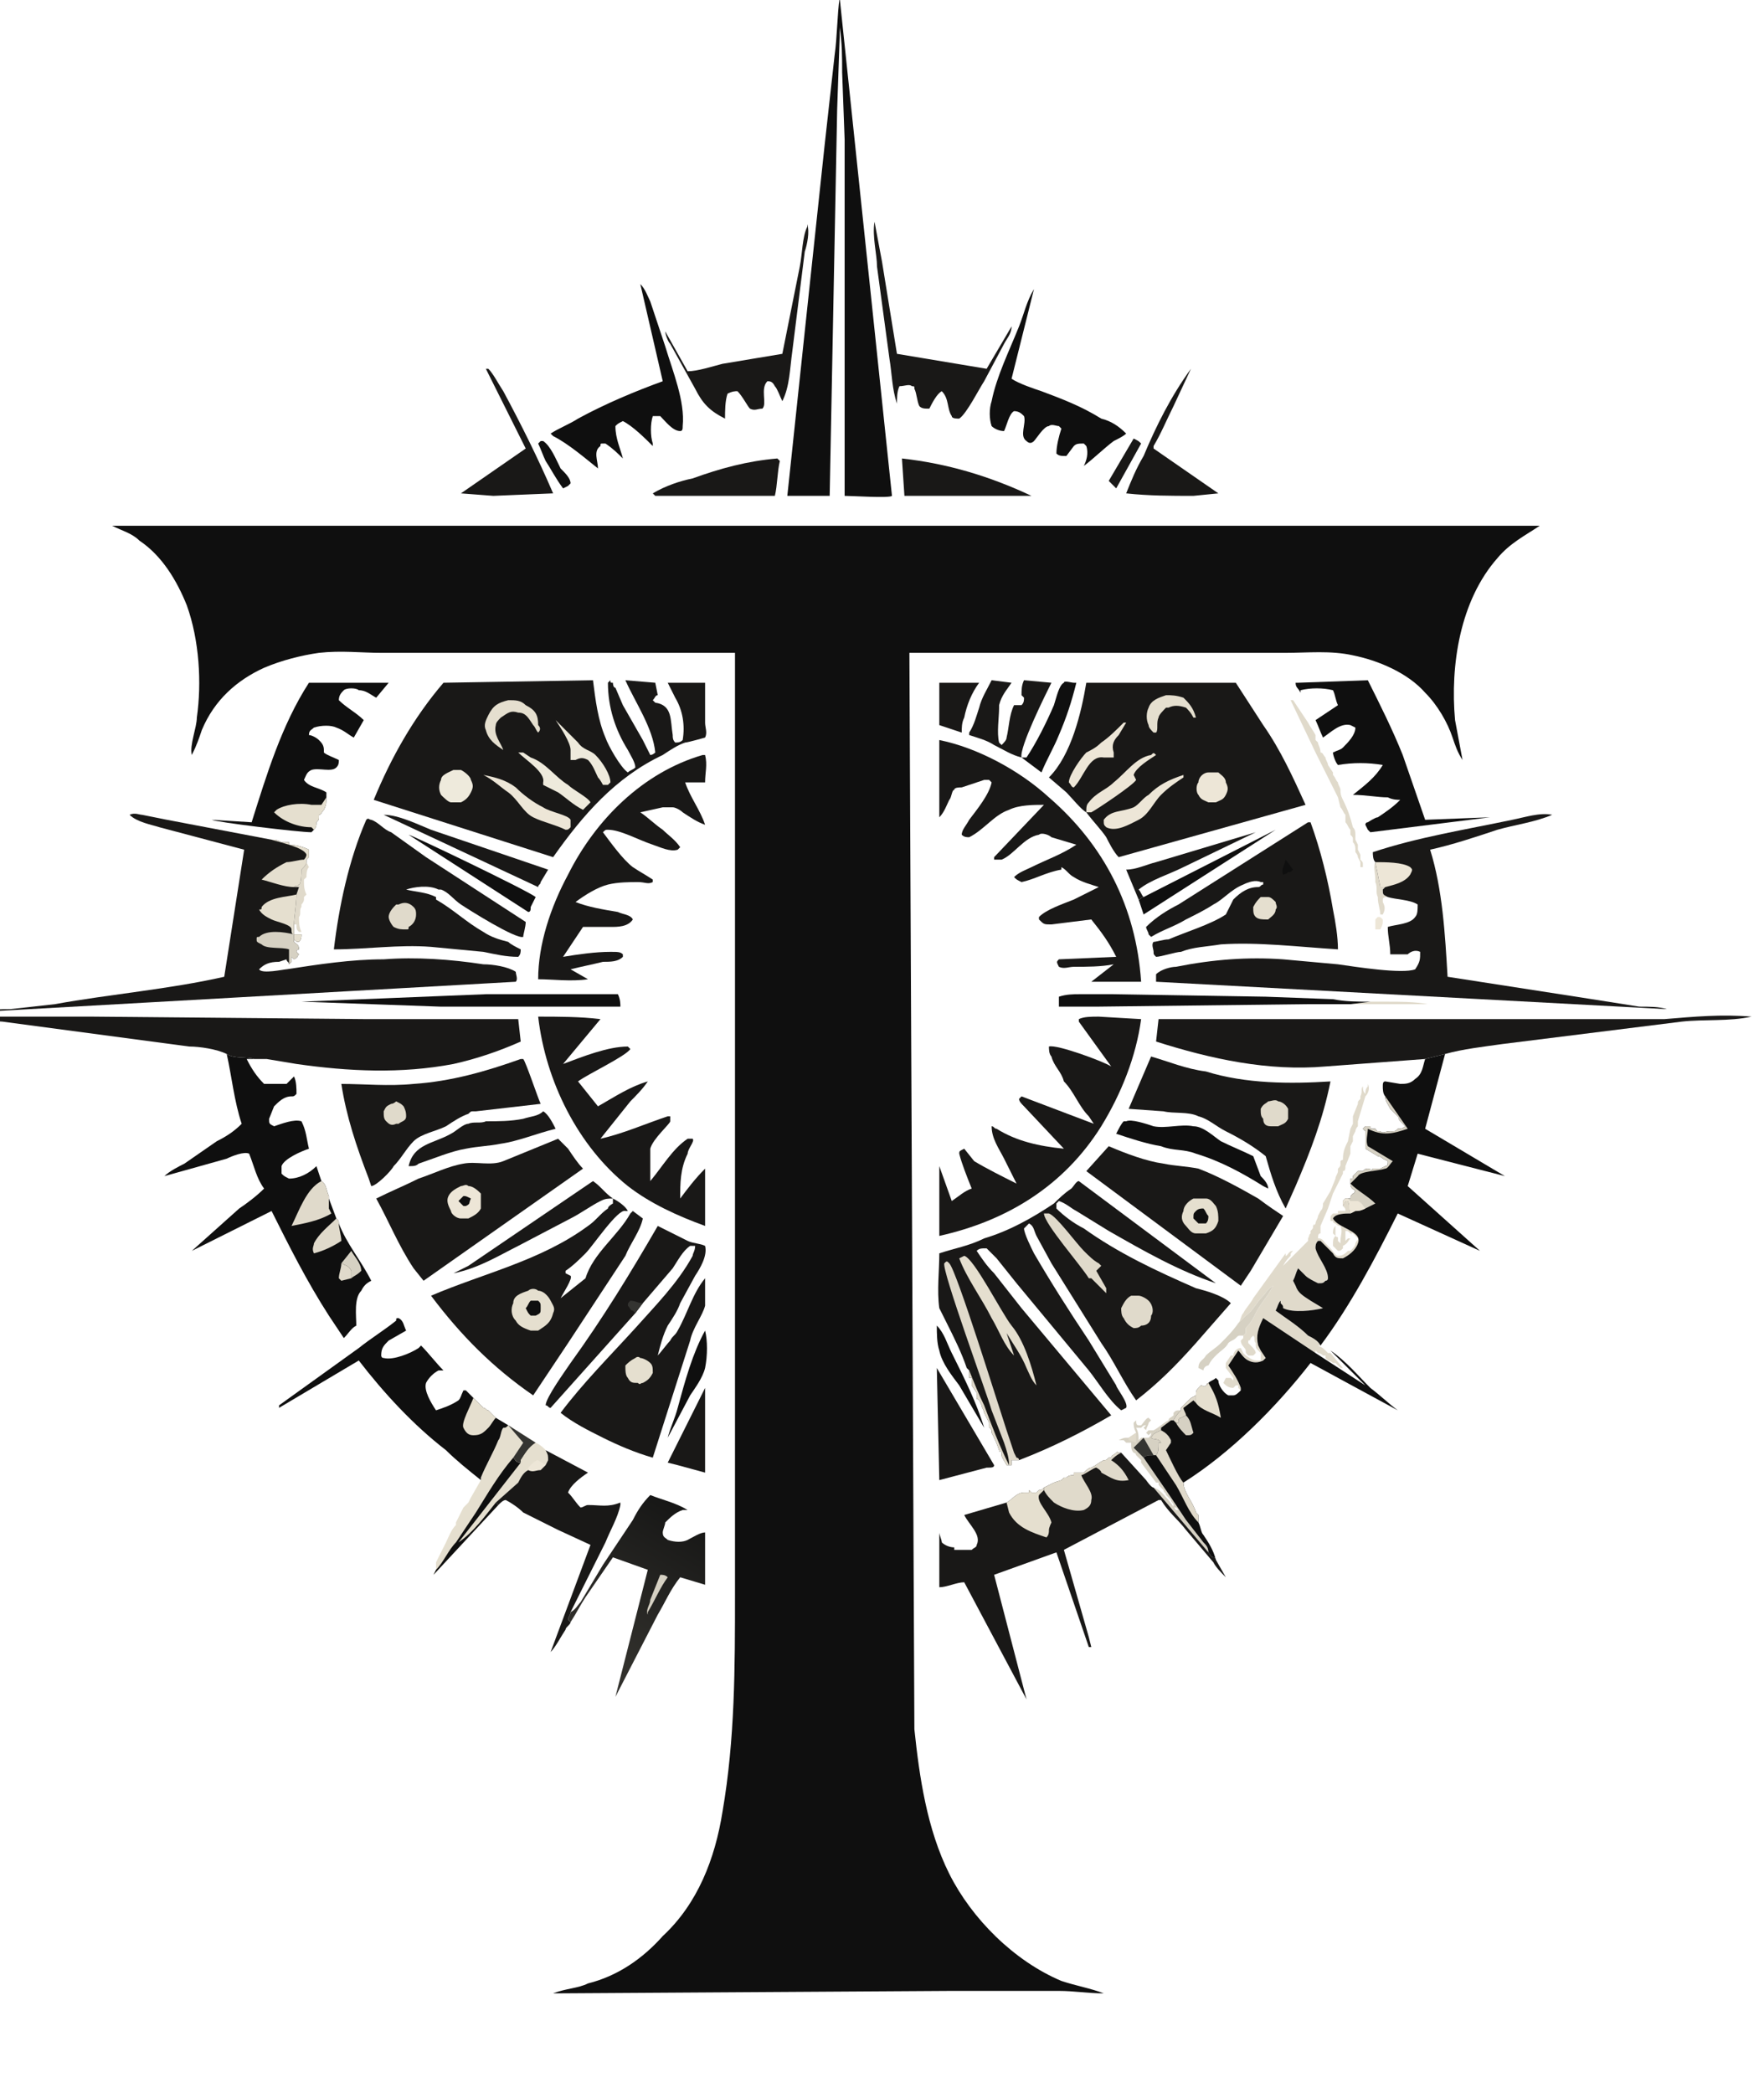 <svg xmlns="http://www.w3.org/2000/svg" xmlns:v="https://vecta.io/nano" viewBox="174 96 708 840"><style>.B{fill:#191817}.C{fill:#0f0f0f}.D{fill:#e0dacb}.E{fill:#e5dfcf}.F{fill:#ede6d7}.G{fill:#d6d1c3}.H{fill:#343431}</style><path d="M727 464c1 0 1 0 2 1 0 2 0 2-1 4h-2v-1-3l1-1z" class="F"/><path d="M724 498h0 7c5 0 11 0 16 1h-20-11l8-1zm2-56h0l2 10h2l-1 1c0 2 0 2 2 3-1 0-2 0-2 1v1c1 2 1 3 0 5h-1c0-2-1-4-1-7-1-2 0-4-1-6v-1c0-3-1-5 0-7zm-429 0l1 2h0c-1 1-1 3-1 4l-1 1v1c0 1 0 3 1 5l-1 1v1c0 1-1 2-1 2v1c-1 1 0 3-1 4 0 2 0 4 1 6h-1c-1-1-1-1-1-3h-1c0-3 1-8 1-12l1-3h-2c1-1 1 0 2-1 1 0 1-5 1-6 1-1 2-2 2-3z" class="D"/><path d="M391 273h1c3 2 5 7 7 11 2 2 4 4 4 6l-1 1-2 1c-3-4-5-8-7-11-1-2-2-5-3-7l1-1z" class="C"/><path d="M629 272h0c2 1 2 1 3 2l-10 18-3-3 10-17z" class="B"/><path d="M671 627l3-3c3-2 4-5 7-8 1-1 2-3 4-4-2 4-5 7-7 11-1 2-2 4-4 6v2l-1 1h-1c-1 0-1 0-2 1s-2 1-3 2c-1 2-3 3-5 5-1 1-2 2-3 4-1 0-2 1-2 2l-2-1c0-3 2-3 3-5 2-2 4-3 6-5s5-5 7-8z" class="G"/><path d="M550 628c3 3 4 7 6 11 5 10 10 20 13 30l-10-17c-3-4-7-9-8-14-1-3-1-7-1-10z" class="C"/><path d="M692 377h1l6 9c1 2 2 3 3 5v1h0v1l1 1c0 1 1 2 1 4 1 0 1 1 2 2 0 1 1 2 1 3l2 3v1c1 1 1 2 2 3 0 1 1 2 1 3s0 2 1 4c2 4 3 7 4 11 1 1 1 2 1 3v2l1 2v2l1 2v2c1 1 1 1 1 2v1h-1v-2l-1-2c0-1-1-2-1-2 0-2 0-3-1-4v-1c0-1 0-1-1-2v-2c-1-1-1-2-2-3v-1-2c-1-1-1-2-2-3l-1-4-9-18-10-21z" class="D"/><path d="M457 630c1 4 1 10 0 15-1 4-4 8-6 11l-9 17c1-4 3-8 4-12 3-11 6-22 11-31zm176-174h0l53-27-53 34-2-6c1 0 1-1 2-1z" class="C"/><path d="M630 671c-1-2-1-3-1-4l1-1c0 1 0 2 1 2h1c1-1 2-3 3-3l1 1-1 1c0 1-1 2-1 3l-1-1 1-1h0c-1 0-1 0-2 1h-1-1 0c1 2 1 3 1 5l1-1h3 0c1-1 1-1 1-2l-1 1-1-1 1-1h1 1c2-1 4-3 6-4 0-1 1-1 2-2v-1c1-1 1-1 3-1-1 1-2 2-3 4h-1l-4 3v1c-2 1-3 1-4 3 1 1 3 0 4 2h-1c0 2 0 4-1 5h-1c-2 0-3 0-4 1l11 16 6 9 7 9c1 1 2 2 2 4l-22-26c3 1 4 3 6 5l3 4h1l-1-1h-1v-1c0-1-1-1-1-2l-2-2c0-1-1-1-1-2-2-2 1 1-1-1-1-1-1-1-1-2h-1l-6-8v-1l-1-1-1-1c-1-2 1 0-1-1-1-1-1-2-1-4h-1 0-1l-1-1h-1-1c2-1 2-1 4-1l3-2z" class="G"/><path d="M630 671v3 1l-3-1v-1l3-2z" class="D"/><path d="M633 681l-4-4 4-4 4 7c-2 0-3 0-4 1z" class="H"/><path d="M338 431c1 0 47 22 51 25l-2 4c0 1 0 2-1 2l-48-31z" class="C"/><path d="M551 370h16c-3 4-5 9-6 14-1 2-1 4-1 6l-9-3v-17zm80 87l-5-12c4 0 8-2 12-3l40-12-29 14c-6 3-13 5-18 9 1 1 1 2 2 3-1 0-1 1-2 1zm-303-34c6 0 14 4 19 6l47 16-3 5c0 1-1 1-1 2l-62-29z" class="B"/><path d="M585 400h1c4-6 8-14 11-21 1-3 2-8 4-9 0-1 3 0 4 0h1c-2 8-4 14-7 21-2 5-5 10-7 15h0l-8-6h1z" class="C"/><path d="M457 653v34l-11-3-4-1 15-30z" class="B"/><path d="M640 670c2 1 3 2 4 4v1l-2 3c1 2 5 11 7 13 0 4 4 8 5 12l1 1v3c1 2 1 4 2 5 2 3 4 6 5 10 0 0 0-1-1-1s-1-1-2-2c0-2-1-3-2-4l-7-9-6-9-11-16c1-1 2-1 4-1h1c1-1 1-3 1-5h1c-1-2-3-1-4-2 1-2 2-2 4-3z" class="C"/><path d="M640 670c2 1 3 2 4 4v1l-2 3c1 2 5 11 7 13 0 4 4 8 5 12l1 1v3c-4-4-6-10-9-15l-8-12c1-1 1-3 1-5h1c-1-2-3-1-4-2 1-2 2-2 4-3z" class="D"/><path d="M362 604l50-34c3 2 5 5 8 7-2 0-3 0-5 1-4 2-8 5-12 7l-21 11c-8 4-16 9-26 11l6-3zm30-62h0c2 1 4 5 5 7-8 2-15 5-22 6-5 1-9 1-14 2-6 1-13 4-19 6-1 1-2 1-4 1 2-9 10-9 17-13 2-1 5-4 7-4 2-1 5 0 7-1 5 0 10 0 15-1 3-1 6-1 8-3zm-23-298h1c2 2 4 6 6 9 7 13 14 27 20 41l-24 1-13-1 26-18-16-32zm283 0l-7 15c-3 6-5 11-8 16v1l26 18-10 1c-9 0-18 0-27-1 2-5 4-10 7-15 5-12 11-24 19-35zm-116 36c18 2 35 7 52 15h-51l-1-15z" class="B"/><path d="M716 499h-6-12l-84 1h-10-5v-4c3-1 6-1 8-1h14l61 1 27 1c5 1 10 1 15 1l-8 1z" class="C"/><path d="M486 280h0l1 1c-1 4-1 10-2 14h-48l-1-1h0c5-3 11-5 16-6 11-4 22-7 34-8z" class="B"/><path d="M369 495h53c1 2 1 4 1 5h-72l-56-2 74-3z" class="C"/><path d="M584 400c-4-1-7-3-11-5-3-2-7-3-10-4v-1c2-3 3-7 4-10 1-4 3-7 5-11l8 1c-2 3-4 5-5 9v1c0 4-1 10 0 14l1 1c1-1 2-2 2-3 1-4 1-9 3-13h3c1-1 1-2 1-3h0l-1-1c0-2 0-4 1-6l11 1c-2 4-13 26-12 30h1-1z" class="B"/><path d="M625 546h1c2-1 8 1 11 2 5 1 11-1 16 0 4 0 8 4 11 6 4 2 9 4 13 6l3 8c1 1 3 3 3 5l-2-1c-8-5-17-10-27-13-5-2-9-1-14-3-6-1-12-3-18-5 1-2 2-4 3-5z" class="C"/><path d="M550 645l23 39c0 1-1 1-3 1l-19 5-1-45z" class="B"/><path d="M378 668h0l11 7c2 1 3 2 4 3h0c1 2 1 2 1 4l-1 2-2 2c-2 0-3 1-5 0-2 1-3 3-4 5l-9 8 1 1-26 28h0l1-2v-3l4-8c1-2 2-5 4-7v-1l3-6 1-1 1-1 1-2 4-7v-1c2-5 5-10 7-15 1-1 1-4 2-5 1 0 1 0 2-1z" class="E"/><path d="M378 668h0l11 7c-3 2-4 4-6 7v1c-2 0-2-1-3-2l4-6-6-7z" class="H"/><path d="M389 675c2 1 3 2 4 3h0c1 2 1 2 1 4l-1 2-2 2c-2 0-3 1-5 0-2 1-3 3-4 5l-9 8 1 1-26 28h0l1-2c3-3 5-8 8-11l8-12c5-8 9-15 15-22 1 1 1 2 3 2v-1c2-3 3-5 6-7z" class="E"/><path d="M386 686c0-1 0-1 1-2s2-2 3-2c1 1 2 1 3 2l-2 2c-2 0-3 1-5 0z" class="F"/><path d="M349 726c3-3 5-8 8-11l8-12c5-8 9-15 15-22 1 1 1 2 3 2l-25 32c6-4 11-11 15-16l1 1-26 28h0l1-2z" class="C"/><path d="M525 185l3 16 6 37 36 6 10-17c0 3-2 5-3 7l-8 15c-2 3-7 13-10 15-1 0-3 0-3-1-2-3-1-7-4-10-2 1-4 5-5 7-2 0-3 0-4-1-1-2-1-5-2-7 0-1 0-1-1-1-1-1-3 0-5 0-1 2-1 5-1 7-2-6-2-12-3-18l-5-37c0-5-2-12-1-18zm-27 1c1 3 0 8-1 11l-5 40c-1 7-1 14-4 20-1-2-2-5-3-6-1-2-2-2-3-2-3 3 0 9-2 11-2 0-3 1-5 0-1-1-3-5-5-7-1 0-2 0-4 1-1 3-1 7-1 10-6-3-9-6-12-12l-10-18c-1-1-2-4-2-5l9 16c4 0 10-2 14-3l24-4 7-35c1-5 1-12 3-16v-1z" class="B"/><path d="M431 210c2 2 3 5 4 7l6 18c3 10 8 22 7 32 0 1 0 2-1 2-3 0-6-4-8-6h-3c-1 3-1 8 0 11v1c-3-3-8-8-12-10-2 1-2 1-3 2 0 5 2 9 3 13-2-2-4-4-7-6h0-1c-1 0-1 0-1 1-3 2-1 6-1 9-5-4-12-10-18-13l-1-1c3-2 8-4 11-6 11-6 23-11 34-15l-9-39zm158 2h0l-9 36c3 2 9 4 12 5 8 3 16 6 24 11 4 1 7 3 10 6-1 1-3 2-5 3-4 3-8 7-12 10 1-2 2-5 1-8l-1-1c-2 0-3 0-4 1l-3 4c-2 0-3 0-4-1 0-3 1-7 2-10l-1-1c-1 0-3-1-4 0-2 0-5 5-6 6s-2 1-3 0c-3-2 0-7-1-10-1-1-2-2-4-2-2 1-3 6-4 8-2 0-4-1-5-2-1-3-1-7 0-10 2-10 7-20 11-30 2-5 3-10 6-15z" class="C"/><path d="M393 684l1-2c0-2 0-2-1-4l17 9c-3 2-7 5-8 8 2 2 3 4 5 6 1 0 2-1 3-1 5 0 8 1 13-1v1c-1 5-4 10-6 15l-14 28c0 1-1 2-1 3l1 1c0 1-2 2-2 3-2 3-4 7-6 9l16-43-13-6-14-7c-2-2-5-4-7-5-1 0-2 1-3 2l-1-1 9-8c1-2 2-4 4-5 2 1 3 0 5 0l2-2z" class="B"/><path d="M671 627c1-1 1-3 2-4 1-2 3-4 4-6l13-18v1c1 0 1-2 3-2-1 1-1 1-1 2-1 1-2 2-3 4l7-7 2-2 1-1v-1c1-2 0-1 1-2h0v-1c1-1 1-1 1-2 1-2 0 1 1-1 0-1 1-2 1-3h0l1-2c1-1 1-2 1-3h0l3-5 2-5h0c0-1 1-2 1-3h0v-1c1-1 1-1 1-2v-1c1-1 1 0 1-1 0-3 1-5 2-7l1-5 1-2v-1-2l2-5c0-1 0-1 1-2v-1c1-2 0-3 1-4h0c0 1 0 2 1 3 0-1 0-2 1-3h0v-1c1 2 0 4-1 5l-3 10v2c-1 1-1 2-1 2l-1 2v2l-1 2v1 2l-2 5c0 1 0 2-1 2v1l-1 2-3 6-1 3-1 3-3 7v3c-1 0-1 1-1 2 2 0 2 1 3 2l1 1 1 1c1 1 2 3 3 3 2 0 3-1 4-2h1c1-1 2-2 2-3h0c1-2 1-1 1-2l-2-2c-2-1 1 1-1 0-1-1-1-1-2-1v1 1 2l1-1h1 0c-1 1-1 2-3 3h0v1c-1 1-1 1-2 1l-2-2v-1c0-1 0-2 1-3l-1-1c0-1 0-2 1-3h0v3h0v1c1 1 1 0 1 1v1l1 1v-1c0-2 1-4 0-6-1 0-1 0-2-1 0 0-1 0-1-1h-1v-1c0-1 0-1 1-2h2v-1h3c0-1 0-1-1-2l1-2h1c1 2 0 3 1 5h0c-2 0-6 0-7 2 2 4 12 5 10 10-1 3-4 5-6 6-2 0-3 0-4-2l-5-5h-1c-1 1-1 2-1 3 1 4 5 8 5 12 0 0 0 1-1 1-1 1-1 1-3 1-2-1-4-2-5-3l-3-3c-1 2-1 3-2 5l1 2c1 3 3 4 6 6l5 3c-4 1-12 2-16 0 0-1 0-1-1-2v-1c-1 1-1 2-2 4 4 3 9 6 13 10 2 1 4 2 5 4h-1c2 1 2 1 3 2l1 1h1l5 6h-1l-1-1h0l-1-1h-1c-3-2 1 0-2-1l-1-1v-1h-1 0c-1-1-2-1-2-1l-1-1v1l-21-14c-2 4-3 7-2 11l1 2 2 3-1 1c-2 1-4 1-6 0s-3-3-4-4l-4 6c2 3 4 6 5 9v1l-1-1v-1h-1l-1 1c-2 0-3-1-4-2l1-2h2l1 1h0 0v-1l-3-4v-1-1l2-3h1c0-1 1-3 3-3l1 2 1 1c3 2 3 2 6 2v-1-2l-1-1c-1-1-1-1-1-3-1-1 0-2-1-3l-1 1s0 1-1 1v1l1 1c1 1 2 2 2 3l-1 1h-2c-1-1-1-1-1-2s-2-2-2-4l1-1v-1l1-1v-2c2-2 3-4 4-6 2-4 5-7 7-11-2 1-3 3-4 4-3 3-4 6-7 8l-3 3z" class="D"/><defs><linearGradient id="A" x1="450.243" x2="417.372" y1="703.504" y2="759.203" gradientUnits="userSpaceOnUse"><stop offset="0" stop-color="#171716"/><stop offset="1" stop-color="#31302c"/></linearGradient></defs><path fill="url(#A)" d="M403 743c2-1 3-3 4-4l9-15 12-18c2-4 4-7 7-10 5 2 10 3 15 6h-2c-3 1-5 3-7 5 0 1-1 3-1 4 0 2 1 2 2 3 3 1 6 1 8 0s5-3 7-3v21l-10-3c-4 5-6 10-9 15l-17 33 13-51-14-5-11 16c-2 3-4 7-6 10l-1-1c0-1 1-2 1-3z"/><path d="M439 728h0c1 0 2 0 3 1-3 4-5 9-8 14v1c-1-2 1-4 1-6l4-10z" class="G"/><path d="M695 370l28-1c5 10 10 20 14 30l9 26 26-1-48 6-1-1-1-2s0-1 1-1c0 0 3-2 4-2 3-2 6-4 9-7-1 0-3 0-5-1-4 0-9-1-14-1 5-4 9-7 12-12-6-1-12-1-18 0-1-1-2-4-2-5 2-1 3-1 4-2 2-2 5-5 5-8l-2-1c-4-1-8 3-11 5-1-2-2-5-3-7l9-6c-1-2-1-4-2-6-4-1-9-1-13 0v1c-1-2-2-2-2-4h1zM367 690c-5-4-10-8-14-12-13-10-25-23-35-36l-32 19v-1l32-23c5-4 10-7 15-11 0-1 0-1 1-1 2 1 2 3 3 5l-7 4c-2 2-3 3-3 6 0 0 0 1 1 1 4 1 11-2 14-4l1-1c3 3 6 7 9 10h-2c-2 1-4 3-5 5-1 3 2 8 4 11 3-1 6-2 9-4 1-1 1-2 2-4h1l3 3 3 3c1 1-1-1 1 1 1 0 1 1 2 1l3 3 5 3h0c-1 1-1 1-2 1-1 1-1 4-2 5-2 5-5 10-7 15v1z" class="C"/><path d="M364 657l3 3c1 1-1-1 1 1 1 0 1 1 2 1l3 3c-1 1-2 3-3 4-2 2-3 3-6 3-2 0-3-1-4-3s3-9 4-12z" class="E"/><path d="M300 429l-1 1c-5 0-38-4-40-5l16 1c6-19 12-39 23-56h32l-5 6c-2-1-4-3-7-3-1-1-5-1-6 0s-2 2-2 4c3 3 7 5 10 8l-4 7c-2-1-4-3-7-4-2-1-6-1-9 0-1 1-2 1-2 3 1 0 3 1 4 2s2 2 2 4v1c1 1 4 2 6 3 0 1 0 2-1 3-2 2-7 0-10 1-2 1-2 2-3 4 2 3 6 3 9 5v2c0 2 0 3-1 5-1 1-1 2-2 2v1c0 1 0 1-1 2 0 1 0 2-1 3z" class="C"/><path d="M300 429l-1-1c-5 0-11-2-15-6l1-1c3-2 9-3 14-2h4l2-3c0 2 0 3-1 5-1 1-1 2-2 2v1c0 1 0 1-1 2 0 1 0 2-1 3z" class="E"/><path d="M672 654v-1c-1-3-3-6-5-9l4-6c1 1 2 3 4 4s4 1 6 0l1-1-2-3-1-2c-1-4 0-7 2-11l21 14 20 13-14-14h0c6 4 11 10 16 15 4 3 7 6 11 9l-35-19c-14 18-32 36-51 48-2-2-6-11-7-13l2-3v-1c-1-2-2-3-4-4v-1l4-3h1c1-2 2-3 3-4v-1l3-3c1-1 1-1 3-2 0-2 0-2 2-4 1 0 1 1 2 0 2-1-1 0 1-1 1-1 2-1 3-2l1 1c0 2 2 5 4 6h2c1 0 2-1 3-2z" class="C"/><path d="M648 662v-1l3-3c1-1 1-1 3-2v3l-1-1-4 3c0 1 1 2 1 3l-2 1c-1 0-1 1-1 2h-1l-1-1c1-2 2-3 3-4z" class="D"/><path d="M650 664c2 2 2 4 3 7-1 1-1 1-3 1-1-1-3-3-4-5h1c0-1 0-2 1-2l2-1z" class="G"/><path d="M654 656c0-2 0-2 2-4 1 0 1 1 2 0 2-1-1 0 1-1 3 5 4 8 5 14-3-2-8-3-10-6v-3z" class="E"/><path d="M383 521h1c1 1 6 16 7 18l-26 3h-1c-1 0-1 0-2 1-3 1-6 3-9 5-4 2-10 3-13 6s-5 7-8 10c-1 2-7 8-9 8l-1-3c-5-13-9-25-11-38 9 0 19 1 29 0 15-1 29-5 43-10z" class="B"/><path d="M331 539c1 0 2-1 2-1 2 1 2 1 3 2 1 2 1 3 1 4 0 2-2 2-3 3h-1c-2 1-3 0-4-1s-1-2-1-4c1-2 1-2 3-3z" class="D"/><path d="M390 504c8 0 17 0 25 1l-15 18c8-3 18-7 26-7l1 1c-2 3-17 10-21 13l8 10c7-4 13-8 20-10-2 3-5 6-7 8l-12 15c9-2 18-6 27-9h1v2c0 1-7 7-8 11h0v13c5-6 9-13 15-17h2c1 1-2 4-2 6-3 6-3 12-3 18 3-4 6-8 10-12v23c-11-4-22-9-31-16-20-16-33-42-36-68zm66-105h1c1 4 0 7 0 11h-8c2 6 6 11 8 17-3-1-6-3-9-5-1-1-3-2-4-2h-4l-9 2c3 2 6 5 9 7 2 2 5 4 7 7l-1 1c-3 1-7-1-10-2-6-2-13-6-18-6-1 0-1 0-2 1 3 4 8 11 12 14 3 2 5 3 8 5v1c-2 1-3 0-6 0s-8 0-12 1-9 4-13 7c5 2 11 3 17 4 2 1 5 1 6 3h0c-2 3-6 3-9 3h-11l-8 12c6-1 13-2 19-2 3 0 4 0 5 1v1c-2 2-5 2-8 2-4 1-9 2-13 3l7 4c-7 1-14 0-20 0 0-14 5-29 12-42 11-22 30-41 54-48zm180 121c7 2 14 5 22 6 16 5 34 5 50 4-3 15-8 28-14 42l-4 9c-4-7-6-14-8-21-5-4-10-7-16-10-4-2-7-5-11-6-4-2-10-1-14-2l-14-1 9-21z" class="B"/><path d="M683 538c1 0 3-1 4 0 1 0 3 1 4 3v4c-1 2-2 2-4 3h-3c-2 0-3-1-3-3-1-1-1-2-1-4 1-2 2-2 3-3z" class="D"/><path d="M619 556c7 3 15 6 22 7 5 1 9 1 14 2 8 3 17 8 24 12 4 3 7 5 10 7l-13 22-4 6-62-46 9-10z" class="B"/><path d="M653 577h5c2 0 3 2 4 3 1 2 1 4 1 6-1 3-2 4-5 5h-4c-2 0-3-2-4-3-2-2-2-4-1-6 0-2 2-4 4-5z" class="E"/><path d="M654 582c1-1 2-1 3-1 1 1 1 2 2 3 0 1 0 2-1 3h-3l-2-2c0-2 0-2 1-3z" class="C"/><path d="M699 426h1c4 11 7 23 9 35 1 5 2 11 2 16-16-1-32-3-47-2-6 1-11 1-16 3-2 0-8 2-10 2-1-1-1-1-1-2s-1-3 0-4c1 0 4-1 6-1 7-3 17-6 23-10l3-6c3-3 6-5 10-5 1 0 1-1 2-1v-1h-1c-2-1-5 0-7 1-5 2-8 6-12 8-3 2-7 4-11 6-5 3-9 4-14 7l-1-1c0-1-1-2-1-3 4-4 9-7 13-9l52-33z" class="B"/><path d="M690 441l3 4c-1 1-1 1-2 1-1 1-2 1-2 1-1-2 1-5 1-6z" class="C"/><path d="M680 456h3c1 0 2 1 3 2 0 1 1 2 0 3 0 2-2 3-3 4h-1c-1 0-3 0-4-1s-1-2-1-4c1-2 2-3 3-4z" class="E"/><path d="M551 393c15 3 32 12 44 23 22 19 35 44 37 74h-19-1l9-7c-5 1-11 1-16 1-2 0-4 1-6 0-1-2-1-2 0-3l23-1c-3-6-6-10-10-15l-16 2c-3 0-3 0-5-2v-1c3-3 9-5 14-7l10-5c-3-1-7-2-10-4-2-1-3-3-5-4v1c-6 1-11 4-16 5-2-1-2-1-3-2 2-2 5-3 7-4 6-3 12-5 18-9l-10-3c-1-1-4-2-5-1-6 1-10 8-15 10h-3v-1l20-21c-4 0-10 0-14 2h0c-6 2-10 8-16 11-1 0-2 0-3-1 0-2 2-4 3-6 3-4 8-10 9-15l-1-1h-2l-9 3c-1 0-3 0-3 1-1 0-1 3-2 4-1 2-2 5-4 7v-31zM398 553l4 4c2 3 4 6 6 8l-64 45-4-5c-6-9-10-19-15-28 6-3 11-5 17-8 6-2 12-5 18-6 5-1 11 1 16-1l22-9z" class="B"/><path d="M359 572c1 0 2-1 3 0 2 0 4 2 5 3v6c-1 2-3 3-5 4h-3c-2 0-4-2-4-3-1-2-2-4-1-6s3-3 5-4z" class="F"/><path d="M360 576c1 0 1 0 3 1-1 2 0 2-2 3h-1l-2-2 2-2z" class="C"/><path d="M321 425c1-1 1 0 2 0 3 1 5 4 8 5l14 10 40 26c0 2-1 5-1 6-3 1-22-11-25-13s-5-5-8-6h-1c-4-2-10-1-13 0 4 1 8 1 12 3v1c7 4 12 9 19 13 3 2 6 3 10 4 1 1 3 2 5 3 0 1 0 2-1 3-5 0-9-1-14-2l-21-2c-13-1-26 1-39 1 2-17 6-36 13-52z" class="B"/><path d="M333 459h1c2-1 4-1 6 1 1 1 1 2 1 3 0 2-1 4-3 5 0 1 0 1-1 1-2 0-3 0-5-1-1-1-2-3-2-4 0-2 2-4 3-5z" class="D"/><path d="M607 505c2-1 5-1 8-1l17 1c-2 15-8 30-16 43-15 24-38 38-65 44v-28l5 14c3-2 5-4 8-5-2-5-4-10-5-14 0-1 0-1 2-2l4 5c5 3 11 6 17 9l-5-10c-2-4-5-8-5-13 1 0 1 1 2 1 8 5 17 7 27 8l-16-17c-1-1-2-2-2-3l1-1 29 11-2-3c-4-4-6-10-10-14-1-4-4-6-5-10-1-1-1-3-1-4 3-1 22 6 25 8l-13-18v-1z" class="B"/><path d="M746 521l8-2-8 30 32 19-35-9-4 13 29 26-33-15c-9 18-19 37-31 53-1-2-3-3-5-4-4-4-9-7-13-10 1-2 1-3 2-4v1c1 1 1 1 1 2 4 2 12 1 16 0l-5-3c-3-2-5-3-6-6l-1-2c1-2 1-3 2-5l3 3c1 1 3 2 5 3 2 0 2 0 3-1 1 0 1-1 1-1 0-4-4-8-5-12 0-1 0-2 1-3h1l5 5c1 2 2 2 4 2 2-1 5-3 6-6 2-5-8-6-10-10 1-2 5-2 7-2h0c-1-2 0-3-1-5h-1l-1 2v-2l1-1h1 1c0-1 0-1 1-2 1 0 0 0 1-1-1-1-2-1-2-3v-1-1c1 0 1 0 1-1l2-2h2c1-1 1-1 3-1v1l1-1h3l2-1c1 0 1-1 1-2l-2-1c-1-1-2-1-2-1l-5-3h0v-7l-1-1 1-1h2c0 1 0 1 1 1h1c1 1 0 1 2 1 1 1 2 0 4 0h1c1 0 1 0 2-1 1 0 2 0 3-1l-2-2c-1-1 0-1-1-2l-3-3c-1-2-2-3-2-5-1-1-1-3-1-4s0-2 1-2l6 1c2 0 4 0 6-2 3-2 3-5 4-8z" class="C"/><path d="M730 536l9 13c-6 2-10 3-16 0 0 2-1 5 0 7l10 6c-1 1-2 3-3 3-3 1-10 1-11 3l-3 3c3 3 7 5 10 8l-4 2c-2 1-3 1-4 1l-2 1c-1-2 0-3-1-5h-1l-1 2v-2l1-1h1 1c0-1 0-1 1-2 1 0 0 0 1-1-1-1-2-1-2-3v-1-1c1 0 1 0 1-1l2-2h2c1-1 1-1 3-1v1l1-1h3l2-1c1 0 1-1 1-2l-2-1c-1-1-2-1-2-1l-5-3h0v-7l-1-1 1-1h2c0 1 0 1 1 1h1c1 1 0 1 2 1 1 1 2 0 4 0h1c1 0 1 0 2-1 1 0 2 0 3-1l-2-2c-1-1 0-1-1-2l-3-3c-1-2-2-3-2-5z" class="G"/><path d="M713 580v-2l1-1h1l1 1h3c2 1 2 2 3 3-2 1-3 1-4 1l-2 1c-1-2 0-3-1-5h-1l-1 2z" class="F"/><path d="M726 442c-1-1-1-3-1-4 18-6 37-9 56-13 5-1 11-3 16-2-7 3-15 4-22 6-9 3-18 6-27 8 5 16 6 34 7 51l58 9 19 3c4 0 8 0 11 1l-205-11v-3c2-2 6-3 8-3 15-3 29-4 43-3l22 2c7 1 26 4 31 2 2-3 2-4 2-7-2-1-4 0-5 1h-7c0-4-1-7-1-11 3-1 9-1 11-4 1-1 1-3 1-5-3-2-9-2-12-3-2-1-2-1-2-3l1-1h-2l-2-10h0z" class="B"/><path d="M726 442c4 0 11 0 14 2 1 1 1 1 0 3-2 3-6 4-10 5h-2l-2-10z" class="F"/><path d="M593 693l4-2 3-1 1-1h1c1-1 2-1 3-1v-1h4c1-1 2-2 3-2 2-1 3-2 5-3 1 0 1 0 2-1h1c0-1 1-1 2-2s0 0 1 0h1l10 11s2 3 3 3l22 26c1 1 1 2 2 2s1 1 1 1l4 7c-2-2-4-4-5-6l-11-13c-3-4-7-7-10-12h-1l-38 20 10 35 1 4h-1l-13-38-25 9 13 50-25-47c-3 0-7 2-10 2v-22h0c0 1 1 3 1 4 1 1 3 2 5 2v1h7c1-1 2-1 2-2 2-4-3-8-5-12l17-5c2-1 4-4 7-4h2v-1l1 1h0 0 1 1 0l1-1c1 0 1 0 2-1z" class="B"/><path d="M578 699c2-1 4-4 7-4h2v-1l1 1h0 0 1 1 0l1-1c1 0 1 0 2-1v1l-2 2c-1 3 4 7 5 11 0 0-1 2-1 3s0 2-1 3c-6-2-12-4-15-10l-1-4z" class="E"/><path d="M593 693l4-2 3-1 1-1h1c1-1 2-1 3-1v-1h4c1-1 2-2 3-2 2-1 3-2 5-3 1 0 1 0 2-1h1c0-1 1-1 2-2s0 0 1 0h1c-2 1-3 2-4 3 3 2 5 4 7 8h0c-5 1-7-1-11-3 0-1-2-2-2-2-1 0-5 3-6 3 1 3 5 7 4 10 0 2-1 3-3 4-4 1-9-1-12-3-2-2-3-3-4-5v-1z" class="D"/><path d="M265 519c3 2 8 1 11 2h-3c2 4 4 7 7 10h9l3-3c1 2 1 5 1 7-1 1-1 1-2 1-3 0-5 2-7 4l-2 5c0 2 0 2 2 3 3-1 8-3 11-2 2 4 2 7 3 11-3 1-10 4-11 7v3c1 1 1 1 3 2 4 0 8-2 11-5l2 6c2 1 2 4 3 6v1l3 8c1 1 1 1 1 2 3 8 9 15 13 23h0c-2 1-3 2-4 4h0c-3 3-2 10-2 14-2 1-3 3-5 5l-6-9c-9-14-16-28-23-42l-32 16 19-17c3-2 7-5 10-8-3-4-4-9-6-14-2-1-7 1-9 2l-25 7c2-2 6-4 8-5l13-9c4-2 7-4 10-7-3-9-4-19-6-28z" class="C"/><path d="M311 603c2 1 3 1 4 3v1 2l-4 1-1-1c0-2 1-4 1-6z" class="D"/><path d="M311 603l4-5c1 2 4 5 4 8-2 2-3 2-4 3v-2-1c-1-2-2-2-4-3z" class="G"/><path d="M309 585c1 1 1 1 1 2 0 2 1 5 1 7-3 2-7 4-11 5-1-2 0-3 0-4 2-4 6-7 9-10zm-6-15c2 1 2 4 3 6v1 4l1 2c-5 3-11 4-16 5 3-6 6-15 12-18z" class="D"/><path d="M420 577c2 1 5 3 6 5h-1c-3-1-13 14-16 17-2 2-5 5-8 7v1l2 1c1 1-3 7-4 9l10-8c3-10 13-17 18-26l1-1 4 3c-1 5-5 10-7 15l-23 35-14 21h0c-16-11-29-24-41-40 21-9 44-14 63-28 3-2 5-5 8-7 0-1 2-2 2-2v-2z" class="B"/><path d="M386 614c1-1 3-1 4 0 2 0 4 2 5 4s2 3 1 5c-1 4-3 5-6 7h-3c-3-1-5-2-6-4-2-2-2-5-1-7 0-3 3-4 6-5z" class="E"/><path d="M387 618h3c1 1 1 1 1 3s0 2-2 3h-2c-1-1-1-1-2-3 1-1 1-2 2-3z" class="C"/><path d="M746 521l-40 3c-23 2-46-3-68-10l1-9h59 94 50c12-1 23-2 35-1-9 2-19 1-28 2l-72 9c-7 1-16 2-23 4h0l-8 2zM429 623l-34 38c-1 0-1-1-2-1 0-3 8-14 10-17 13-18 24-36 35-55l12 6c2 1 5 1 7 2 1 4-2 9-4 12l-6 11c-1 3-3 6-5 9-2 4-3 8-4 12 1-1 4-5 5-6 1-2 2-2 3-4 4-7 6-15 11-21v11c-1 4-5 9-6 14l-15 47c-7-2-14-5-20-8s-12-6-17-10c9-12 20-23 30-34 8-9 17-18 23-29 0-1 1-2 1-4h-2c-3 2-5 6-7 9l-12 14-3 4z" class="B"/><path d="M429 623l-1-1c-1 0-1-1-2-2 0-1 0-1 1-2 2 0 3 1 5 1l-3 4z" class="H"/><path d="M429 641s1-1 2 0c1 0 3 1 4 2s1 2 1 4c-1 2-2 3-4 4-1 0-1 1-2 0-2 0-3 0-4-2-1-1-1-3-1-5 1-1 2-2 4-3z" class="E"/><path d="M265 519h0c-4-2-11-3-15-3l-75-10-32-2c5 0 10-1 14 0s9 0 13 0h41l110 1h61l1 9c-9 4-18 7-27 9-21 4-42 3-63 0l-12-2h-5c-3-1-8 0-11-2zm25-36h0c0-1-1-1-1-2l-3 1c-4 0-6 1-8 3 1 2 10 0 11 0 13-2 26-4 39-4 13-1 27 0 40 2 4 0 10 1 13 3 0 1 1 3 0 4l-213 12c3-1 6-1 10-1l18-2c22-4 46-6 68-11l8-51-34-9c-3-1-9-2-12-5h0c2-1 4 0 5 0l10 2 42 8c2 0 2 0 4 1h1 2v1c3 0 6 1 8 2v3l-1 1h0v1c0 1-1 2-2 3 0 1 0 6-1 6-1 1-1 0-2 1h2l-1 3c0 4-1 9-1 12v4h2 1c0 1 0 2-1 3-1 0-1 0-2-1v1c1 1 2 1 2 3 0 0-1 0-1 1l1 1c-1 1 0 1-2 2l-1-1v2l-1 1z" class="B"/><path d="M290 483v-6c-3-1-9 0-11-2-2-1-2-1-2-2s0-1 1-1c3-3 10-2 14-1v3c1 1 2 1 2 3 0 0-1 0-1 1l1 1c-1 1 0 1-2 2l-1-1v2l-1 1z" class="G"/><path d="M283 433c2 0 2 0 4 1h1 2v1c3 0 6 1 8 2v3l-1 1h0v1c0 1-1 2-2 3 0 1 0 6-1 6-1 1-1 0-2 1-4 0-9-2-13-3 3-3 6-5 10-7 2 0 5-1 7-1 1-1 1-2 1-2-1-3-11-5-14-6zm9 38c-1 0-1-1-1-2 0-2-6-3-8-4s-4-2-5-4c1 0 1 0 1-1 3-4 10-4 14-5 0 4-1 9-1 12v4h2 1c0 1 0 2-1 3-1 0-1 0-2-1v1-3z" class="E"/><path d="M511 95l21 200c-1 1-16 0-19 0V152l-1-27c0-6 0-12-1-18h0v4l-1 29-3 155h-5-12l7-66 8-75 4-36c1-7 1-16 2-23z" class="C"/><path d="M610 422c-2-1-6-6-8-8l-7-6c9-9 13-26 15-38h60l11 17c7 10 12 21 17 32l-75 21c-2-2-4-6-5-8-2-3-5-6-8-10z" class="B"/><path d="M642 375c2 0 4 0 7 1 2 2 4 4 5 8h-1c-1-2-2-3-3-4-3-1-5-1-7 0h-1c-1 1-3 3-3 4-1 2 0 5-1 6h-1c-1-1-2-2-2-3-1-2-1-5 0-7 1-3 4-4 7-5z" class="E"/><path d="M659 406h4c1 1 3 2 3 4 1 2 1 3 0 5s-2 2-4 3h-3c-2-1-3-1-4-3-1-1-1-4 0-5 0-2 2-4 4-4zm-34-20h1l-3 5c-2 2-3 4-2 7v2h-4c-6-1-8 8-12 12-1 0-1-1-2-2h0c0-3 5-10 7-12 2-1 4-2 6-4 3-2 6-5 9-8zm-15 36c0-2 0-3 1-4 3-4 7-5 10-8 5-4 9-10 15-11 1-1 1-1 2 0-3 2-8 5-9 8l1 2c-1 2-16 12-18 13h-2zm39-15v1c-3 2-6 4-9 7s-5 8-9 10-9 5-13 3c-1-1-1-1-1-3 3-4 7-3 12-5 2-1 4-4 6-5 4-4 8-6 14-8z" class="F"/><path d="M352 370l60-1c1 8 2 16 5 23 1 3 6 12 9 14 1-1 2-1 3-2 0-2-2-5-3-7-5-8-8-17-8-27l1-1c0 1 0 1 1 1 0 0 0 2 1 2l3 7 8 14 3 6c1 0 2-1 2-1-1-10-8-20-12-29l12 1 1 5c-1 0-1 1-2 2l1 1c7 1 6 7 7 13 0 1 0 2 1 3 1 0 2 0 3-1 1-6 0-12-3-17l-3-6h15v16c0 2 1 4 0 6 0 0-7 2-8 2-3 1-6 3-9 5-19 9-32 24-44 41l-72-23c7-17 16-33 28-47z" class="B"/><path fill="#eeeadc" d="M397 385l9 9c2 3 5 3 7 5 3 3 6 8 6 11l-1 1h-1-1s-1-2-2-3c-1-2-2-5-4-7-2-1-3-1-5 0h-2v-4c0-3-4-9-6-12zm-15 13h2l3 2c6 2 10 8 15 11 2 2 8 5 9 7l-2 2-1 1c-4-2-7-5-10-7l-6-3v-1c1-4-7-9-10-12zm-26 7h3c2 1 4 3 4 4 1 2 1 3 0 5s-2 3-4 4h-4c-1 0-3-2-4-3-1-2-1-4 0-6 0-2 3-3 5-4z"/><path d="M378 377c3 0 5 0 7 2 4 2 5 4 5 8 1 1 1 2 0 3-1-1-1-2-2-3-2-3-3-5-6-5-3-1-4 0-7 2h0c-1 1-2 2-2 3-1 4 2 7 3 10-3-2-6-4-7-8-1-2 0-4 1-6 2-4 4-5 8-6z" class="E"/><path d="M368 407c5 1 9 2 13 5 3 3 7 6 11 8 3 2 10 3 11 5v3c-1 1-1 1-2 1-4-2-9-3-13-5s-6-7-10-10c-3-2-6-5-10-7z" class="F"/><path d="M563 646l-1-1c-2-6-5-12-8-18l-3-6c-1-7 0-15 0-22 6-2 12-3 18-6 10-3 19-8 28-14 2-2 4-4 7-6 1-1 2-3 3-3l55 41c-15-5-29-13-43-21l-13-8c-2-1-4-3-7-4l-1 1v2c3 3 7 6 11 8 14 10 29 17 45 24 4 1 11 3 14 6l-14 16c-8 9-15 16-24 23-5-7-9-16-14-23l-20-32-6-11c-1-2-1-4-3-5l-2 2c0 2 3 8 4 10 7 12 14 23 22 35l11 18c0 1 5 7 4 9l-2 1c-5-4-9-11-13-16l-29-35-8-10-4-4h-1c-1 0-2 0-3 1 2 3 4 6 7 9l11 14 36 43c-12 7-24 13-37 18h-1-2v2h-2c-1-2-2-3-2-4v-1c-1-2-1 1-1-1-1-3-2-5-3-7v-1c-1-2-1 0-1-2v-1l-1-2-1-2c0-1-1-2-1-3l-1-2c-1-1-1 0-1-1v-2l-2-3v-2-1h-1v-3z" class="B"/><path d="M628 616h3c1 0 3 1 4 2 2 2 2 5 1 6 0 3-2 4-4 4-1 1-2 1-3 1-2-1-3-2-4-4-1-1-1-3-1-4 1-2 2-4 4-5zm-35-33h2c3 1 11 12 14 15 2 2 4 4 6 5l1 1-2 2 4 7v2h0l-6-6h-1c-3-5-18-22-18-26z" class="D"/><path d="M561 600h0c4 1 15 23 19 28 5 6 8 16 10 24-2-2-3-5-4-7-2-5-5-9-8-14l3 9c-4-4-6-10-9-15-4-8-10-16-13-24l2-1z" class="E"/><path d="M563 646c2 5 4 10 6 14 3 8 6 16 10 24 0-3-1-6-2-9l-5-13c-2-7-20-56-19-59 1-1 1-1 2 0 3 3 20 58 23 67l3 9 1 2s1 0 1 1h-1-2v2h-2c-1-2-2-3-2-4v-1c-1-2-1 1-1-1-1-3-2-5-3-7v-1c-1-2-1 0-1-2v-1l-1-2-1-2c0-1-1-2-1-3l-1-2c-1-1-1 0-1-1v-2l-2-3v-2-1h-1v-3z" class="D"/><path d="M219 307h573c-6 4-12 7-17 13-15 17-19 43-17 65l3 16c-2-3-3-6-4-9-2-6-6-13-11-18-7-8-19-13-29-15-9-2-18-1-27-1h-33-118l2 432c2 19 5 40 14 58s26 35 45 43c6 2 12 3 17 5-6 0-12-1-18-1h-43l-160 1c5-2 10-2 14-4 12-3 22-10 30-19 14-13 21-31 24-50 5-29 5-58 5-87v-84-294H365h-38c-8 0-16-1-25 0-7 1-15 3-22 6-11 5-20 13-25 25-1 3-2 6-4 10h0c-1-4 2-11 2-15 2-14 1-31-4-45-4-10-10-20-19-26-3-3-7-4-11-6z" class="C"/></svg>